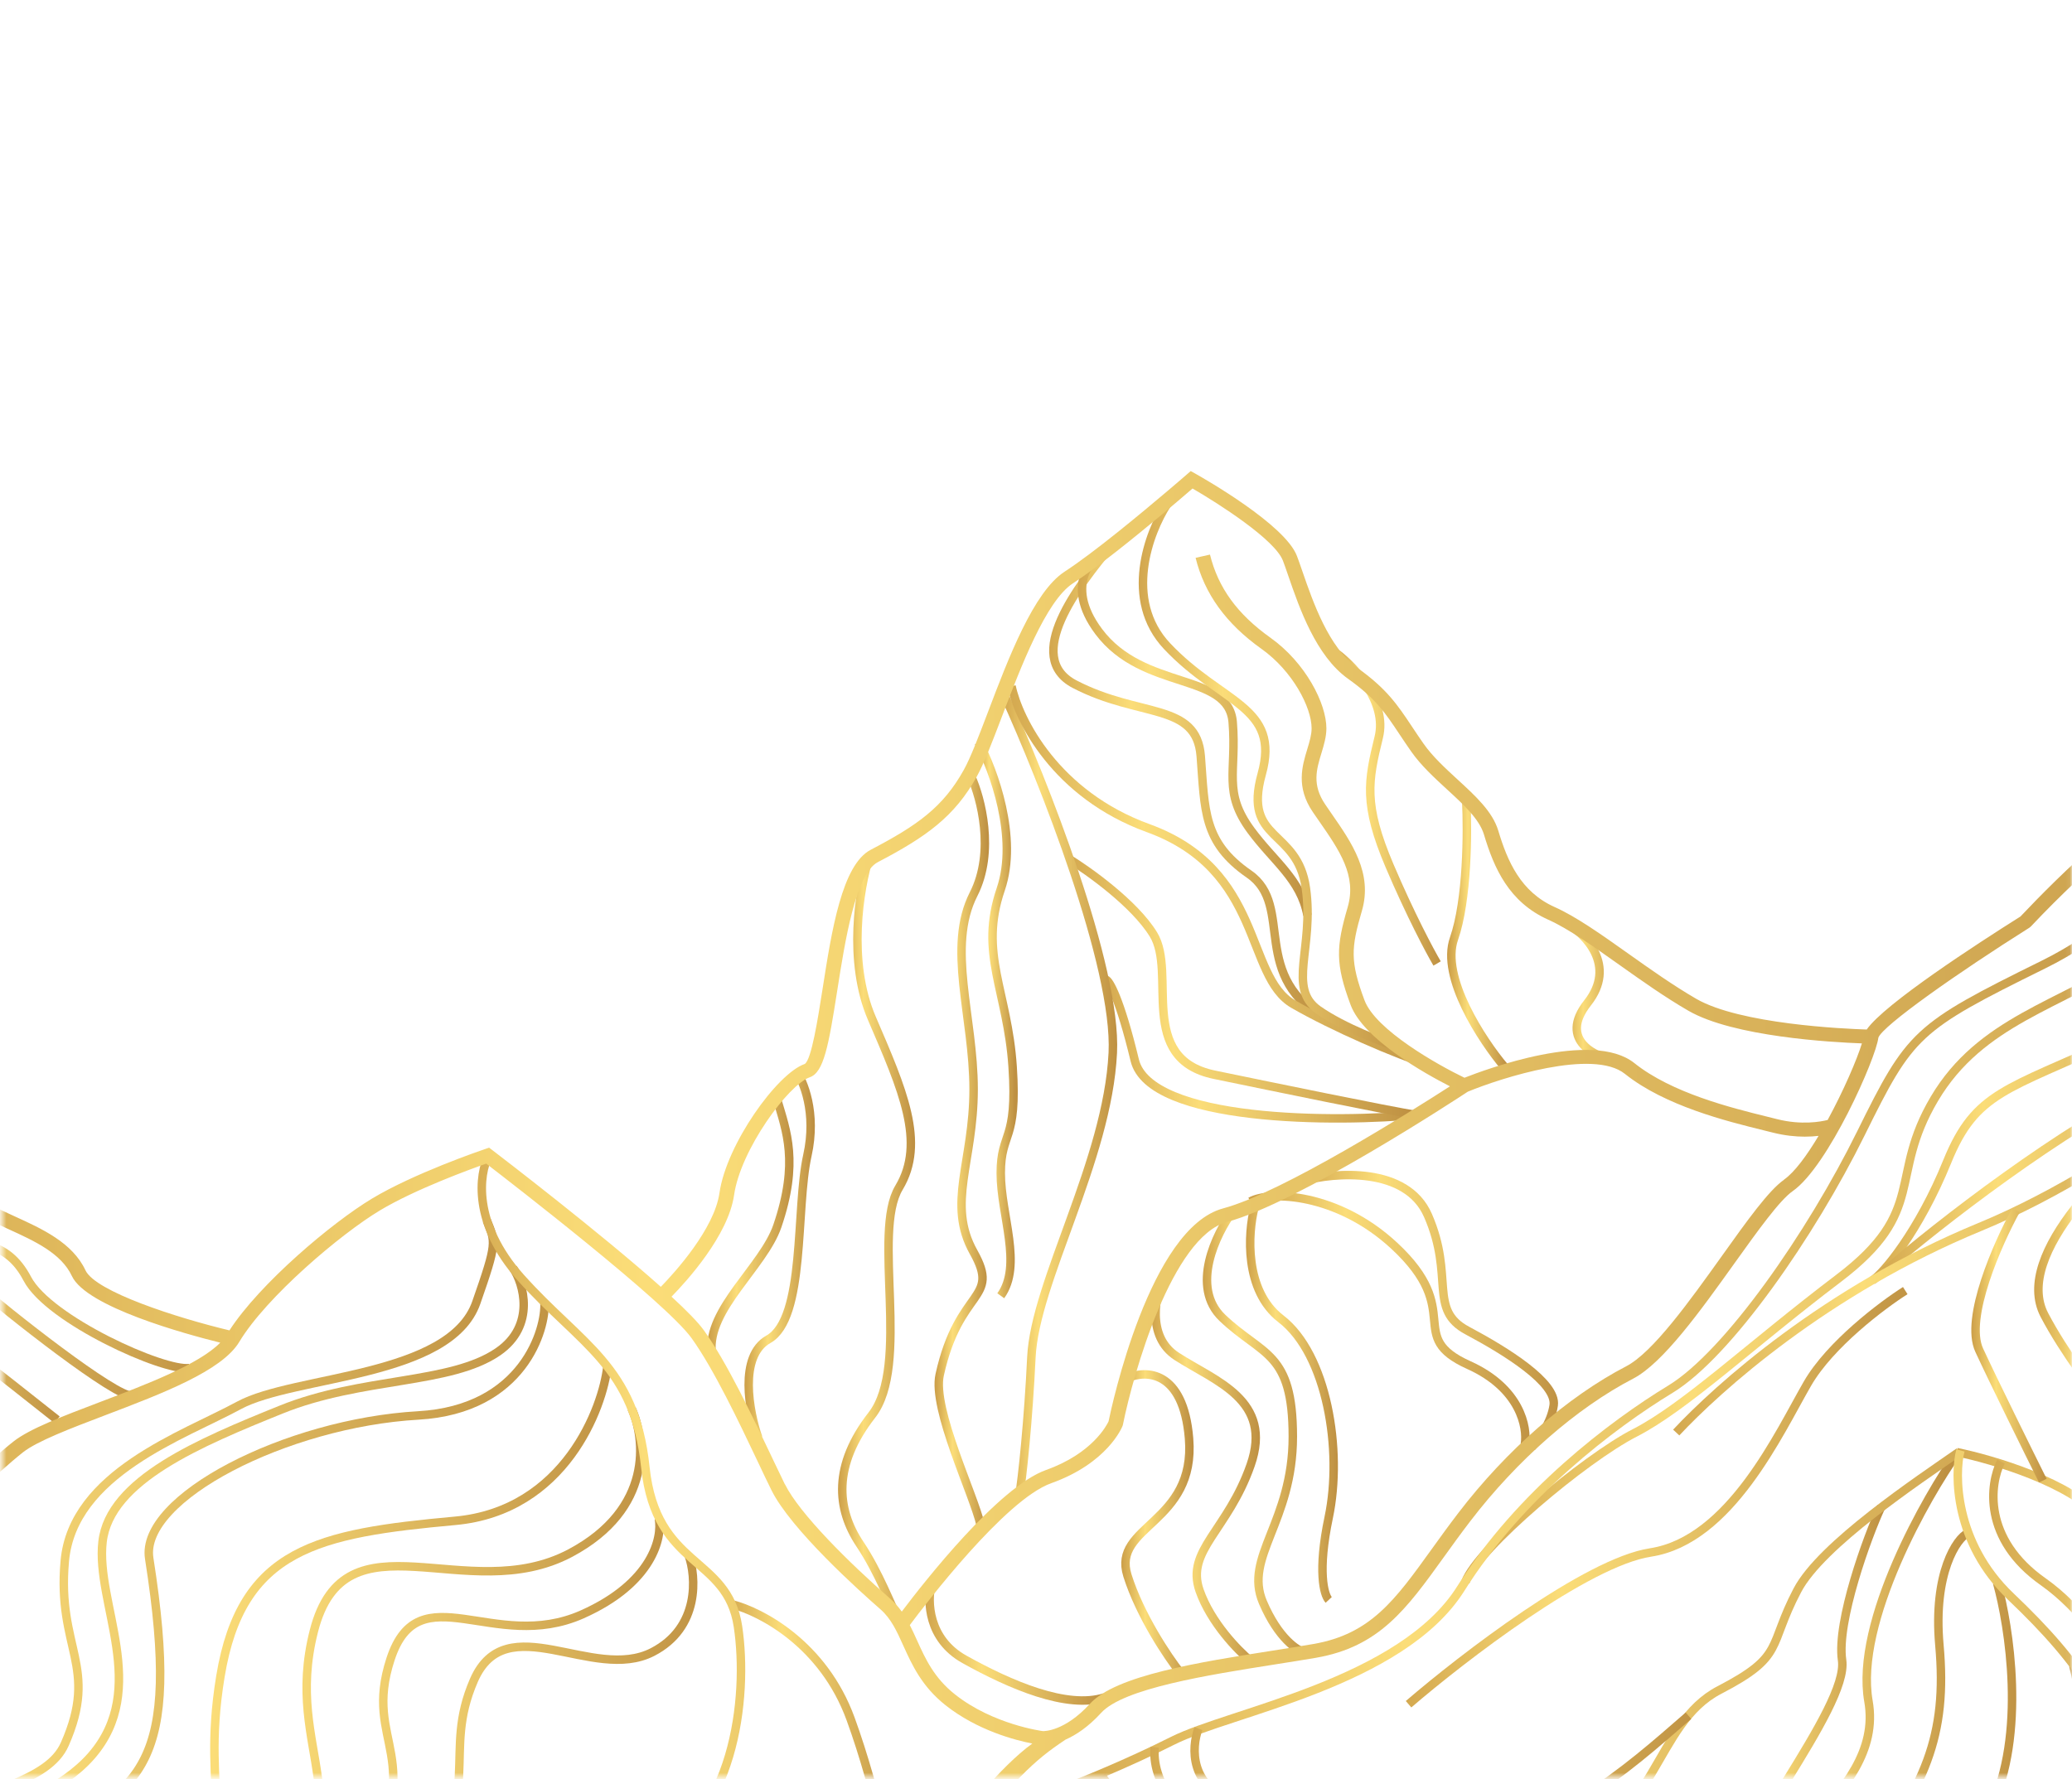 <svg width="489" height="420" viewBox="0 0 489 420" fill="none" xmlns="http://www.w3.org/2000/svg">
<mask id="mask0_294_5203" style="mask-type:alpha" maskUnits="userSpaceOnUse" x="0" y="0" width="489" height="420">
<rect x="0.536" y="0.481" width="488.395" height="418.982" fill="#1A2714"/>
</mask>
<g mask="url(#mask0_294_5203)">
<path d="M517.773 196.464C518.484 201.391 516.538 217.028 503.13 226.072C486.371 237.377 467.479 240.855 456.51 259.406C445.54 277.957 454.986 285.783 433.961 301.725C412.936 317.668 397.701 332.161 385.817 338.248C373.933 344.335 348.881 365.35 345.834 373.466" stroke="url(#paint0_linear_294_5203)" stroke-width="2"/>
<path d="M512.204 263.662C499.304 273.304 474.921 296.029 482.503 310.454C491.98 328.485 509.751 345.013 509.356 357.41C509.04 367.327 509.224 372.811 509.356 374.314" stroke="url(#paint1_linear_294_5203)" stroke-width="2"/>
<path d="M260.998 231.242C261.799 231.496 264.28 235.659 267.803 250.281C271.326 264.903 315.146 265.125 335.294 263.094" stroke="url(#paint2_linear_294_5203)" stroke-width="2"/>
<path d="M526.593 208.101C525.984 216.603 519.646 235.985 499.169 245.492C473.573 257.377 466.26 257.667 459.557 274.189C452.853 290.711 444.35 300.785 441.912 302.235" stroke="url(#paint3_linear_294_5203)" stroke-width="2"/>
<path d="M262.082 129.062C254.639 138.03 241.304 155.086 253.61 161.506C268.991 169.53 282.388 165.754 283.381 178.498C284.373 191.242 283.877 198.794 294.793 206.346C305.709 213.898 294.427 230.809 313.781 241.059" stroke="url(#paint4_linear_294_5203)" stroke-width="2"/>
<path d="M530.536 227.909C532.568 232.45 531.408 245.203 509.225 255.637C487.042 266.072 457.085 289.316 444.795 300.041" stroke="url(#paint5_linear_294_5203)" stroke-width="2"/>
<path d="M252.268 202.745C256.805 205.537 267.723 213.268 272.207 220.58C277.811 229.718 268.204 249.9 286.617 253.708C301.348 256.754 326.612 261.96 335.018 263.356" stroke="url(#paint6_linear_294_5203)" stroke-width="2"/>
<path d="M511.138 191.131C511.264 196.159 509.884 214.058 482.198 227.727C452.14 242.568 450.86 243.89 439.155 267.595C427.451 291.3 407.817 319.674 394.225 327.935C380.632 336.195 358.733 352.717 344.763 374.985C330.793 397.254 290.394 404.078 276.801 410.902C265.927 416.361 255.406 420.6 251.504 422.036C254.147 427.663 263.36 439.923 279.067 443.945C298.7 448.974 301.343 454.72 312.67 452.565" stroke="url(#paint7_linear_294_5203)" stroke-width="2"/>
<path d="M262.637 128.535C258.003 130.664 250.843 137.748 259.281 149.059C269.829 163.197 289.966 158.636 290.924 170.494C291.883 182.352 288.527 186.913 295.239 196.034C300.609 203.332 306.967 207.541 308.565 216.054" stroke="url(#paint8_linear_294_5203)" stroke-width="2"/>
<path d="M489.295 393.161C492.138 403.678 494.223 428.861 479.818 445.449C465.413 462.036 446.438 485.015 438.751 494.431" stroke="url(#paint9_linear_294_5203)" stroke-width="2"/>
<path d="M471.32 373.652C474.163 383.769 478.302 409.568 469.709 427.118C458.969 449.054 448.228 449.655 447.596 470.39C447.091 486.978 424.851 514.965 413.795 526.885" stroke="url(#paint10_linear_294_5203)" stroke-width="2"/>
<path d="M443.988 355.661C440.695 362.708 433.417 382.806 434.734 391.89C436.38 403.245 407.979 436.135 406.744 450.622C405.51 465.109 412.095 477.247 413.742 492.126C415.059 504.029 410.047 514.381 407.166 518.166" stroke="url(#paint11_linear_294_5203)" stroke-width="2"/>
<path d="M461.863 343.154C455.019 352.67 437.677 382.823 440.962 401.575C445.069 425.014 409.688 437.335 413.163 459.272C416.638 481.209 428.642 493.53 422.956 508.555C418.407 520.575 414.532 525.583 413.163 526.585" stroke="url(#paint12_linear_294_5203)" stroke-width="2"/>
<path d="M464.4 361.914C461.873 363.016 456.189 371.284 457.705 388.353C459.601 409.689 454.546 421.709 438.435 442.444C422.324 463.179 434.013 474.898 432.749 492.328C431.738 506.271 419.692 521.377 413.795 527.186" stroke="url(#paint13_linear_294_5203)" stroke-width="2"/>
<path d="M461.795 342.792C470.298 344.525 489.005 350.071 495.807 358.391C504.31 368.791 515.243 382.657 529.819 393.057C544.396 403.456 552.292 430.033 567.476 438.7C579.623 445.633 594.753 454.275 600.422 457.549" stroke="url(#paint14_linear_294_5203)" stroke-width="2"/>
<path d="M237.143 164.306C246.054 183.908 263.624 228.198 262.622 248.541C261.369 273.97 244.244 302.578 243.408 320.459C242.74 334.763 241.226 349.449 240.53 353.157" stroke="url(#paint15_linear_294_5203)" stroke-width="2"/>
<path d="M296.037 285.095C294.506 291.055 293.615 304.644 302.303 311.319C313.163 319.663 316.922 342.311 313.58 358.205C310.907 370.919 312.467 376.482 313.58 377.674" stroke="url(#paint16_linear_294_5203)" stroke-width="2"/>
<path d="M527.39 216.839C527.39 220.691 529.212 229.55 536.5 234.172C545.611 239.95 503.703 274.615 467.261 289.637C430.819 304.659 405.31 327.77 395.592 338.169" stroke="url(#paint17_linear_294_5203)" stroke-width="2"/>
<path d="M332.426 402.301C345.181 391.324 374.456 368.791 389.519 366.48C408.347 363.591 419.887 338.17 426.568 326.615C431.912 317.37 444.181 308.126 449.647 304.66" stroke="url(#paint18_linear_294_5203)" stroke-width="2"/>
<path d="M462.332 342.743C452.67 349.468 429.848 364.633 424.192 375.393C417.122 388.844 421.364 390.862 405.81 398.932C390.257 407.002 391.671 429.868 366.219 439.956C345.858 448.027 321.914 451.838 312.488 452.735C307.068 463.271 291.702 485.689 273.603 491.069C255.504 496.449 239.668 500.484 234.012 501.829C238.018 506.537 249.707 516.356 264.413 517.97C282.794 519.988 295.52 494.432 306.832 491.069C318.144 487.706 329.456 470.893 342.181 472.238C354.907 473.583 356.321 485.689 376.117 491.069C395.913 496.449 404.397 514.608 417.122 532.094C429.848 549.579 445.402 541.509 468.733 559.667C487.397 574.194 509.974 608.314 518.929 623.558" stroke="url(#paint19_linear_294_5203)" stroke-width="2"/>
<path d="M462.671 342.387C461.221 347.851 461.172 364.16 474.572 376.906C491.321 392.839 500.098 405.818 502.54 425.567C504.983 445.317 498.876 451.9 513.124 467.777C527.372 483.654 502.54 477.845 502.54 487.913C502.54 497.982 490.568 506.888 474.572 505.727C458.575 504.565 465.089 520.442 455.319 523.927C445.549 527.412 429.416 520.223 423.044 527.113C418.449 532.081 421.797 538.628 427.496 541.339" stroke="url(#paint20_linear_294_5203)" stroke-width="2"/>
<path d="M475.79 285.661C471.446 293.55 463.627 311.205 467.102 318.718C470.577 326.231 478.554 342.384 482.108 349.521" stroke="url(#paint21_linear_294_5203)" stroke-width="2"/>
<path d="M172.825 378.729C179.722 380.518 194.339 388.203 200.735 405.739C207.13 423.275 211.443 445.193 212.697 451.754" stroke="url(#paint22_linear_294_5203)" stroke-width="2"/>
<path d="M315.612 154.38C319.718 157.482 327.422 165.753 325.393 174.024C322.857 184.363 321.771 189.877 327.929 204.352C332.857 215.931 337.47 224.57 339.16 227.442" stroke="url(#paint23_linear_294_5203)" stroke-width="2"/>
<path d="M346.044 189.188C346.406 196.196 346.334 212.485 343.146 221.584C339.958 230.682 349.788 245.593 355.101 251.911" stroke="url(#paint24_linear_294_5203)" stroke-width="2"/>
<path d="M369.593 217.792C374.182 220.435 381.62 227.925 374.665 236.747C367.709 245.57 376.63 249.864 382.185 250.438" stroke="url(#paint25_linear_294_5203)" stroke-width="2"/>
<path d="M229.294 183.524C231.429 188.221 234.899 201.007 229.775 211.06C223.37 223.626 229.775 240 229.775 257.135C229.775 274.271 223.37 284.171 229.775 295.595C236.18 307.019 226.339 303.863 221.769 324.535C219.976 332.644 229.818 352.862 231.419 359.97" stroke="url(#paint26_linear_294_5203)" stroke-width="2"/>
<path d="M205.179 202.162C202.777 209.777 199.993 226.978 205.757 240.382C212.962 257.136 218.567 269.702 212.162 280.364C205.757 291.026 214.964 322.251 205.757 334.055C196.55 345.86 197.351 356.141 202.955 364.518C207.438 371.22 210.56 379.582 211.761 381.74" stroke="url(#paint27_linear_294_5203)" stroke-width="2"/>
<path d="M187.744 252.566C189.612 255.105 192.788 262.695 190.546 272.748C187.744 285.314 190.146 311.208 181.339 316.158C174.294 320.118 176.802 333.293 178.937 339.386" stroke="url(#paint28_linear_294_5203)" stroke-width="2"/>
<path d="M230.976 175.267C234.445 181.74 240.343 197.733 236.18 209.918C230.976 225.15 237.781 233.908 238.982 251.805C240.183 269.702 236.18 267.036 236.18 276.937C236.18 286.837 241.384 298.642 236.18 305.877" stroke="url(#paint29_linear_294_5203)" stroke-width="2"/>
<path d="M295.104 283.615C299.64 281.076 315.599 281.583 329.049 294.072C345.861 309.685 331.45 315.396 346.662 322.251C358.831 327.734 360.539 336.974 359.872 340.909" stroke="url(#paint30_linear_294_5203)" stroke-width="2"/>
<path d="M238.724 161.978C240.378 169.844 249.144 187.56 270.976 195.49C298.266 205.402 293.801 230.418 305.213 237.026C314.343 242.312 329.785 249.065 337.228 251.268" stroke="url(#paint31_linear_294_5203)" stroke-width="2"/>
<path d="M275.441 119.025C271.141 125.633 265.121 141.587 275.441 152.537C288.342 166.226 302.235 166.698 297.77 182.746C293.304 198.794 306.205 195.49 308.19 209.65C310.174 223.81 303.724 233.25 311.167 238.442C317.121 242.595 326.548 246.151 330.518 247.41" stroke="url(#paint32_linear_294_5203)" stroke-width="2"/>
<path d="M128.49 307.444C128.905 313.563 123.612 332.712 98.711 334.133C67.585 335.91 32.976 353.627 35.214 367.888C43 417.501 32.724 421.776 10.935 434.212C-10.853 446.648 -27.662 468.559 -20.814 496.392C-13.966 524.225 -5.251 559.756 -34.509 578.706C-57.916 593.866 -76.219 609.104 -82.444 614.829" stroke="url(#paint33_linear_294_5203)" stroke-width="2"/>
<path d="M143.347 322.521C142.31 332.194 133.324 356.636 107.426 359.005C75.055 361.966 57.002 365.519 52.022 395.721C47.041 425.922 58.247 430.659 40.194 455.531C22.14 480.403 4.087 485.141 9.067 513.565C14.048 541.99 43.929 571.007 40.194 601.801" stroke="url(#paint34_linear_294_5203)" stroke-width="2"/>
<path d="M114.882 288.081C116.957 293.213 117.387 293.273 112.407 307.485C106.182 325.251 69.453 324.658 56.38 331.765C43.306 338.871 17.16 347.754 15.293 368.48C13.425 389.207 23.386 393.352 15.293 411.71C7.2 430.067 -44.638 415.85 -44.638 500.928" stroke="url(#paint35_linear_294_5203)" stroke-width="2"/>
<path d="M121.114 299.394C123.507 302.885 126.531 312.91 117.533 319.102C106.285 326.842 85.465 325.02 66.32 332.76C47.175 340.5 25.877 349.378 24.202 363.948C22.526 378.517 35.449 398.55 21.569 414.485C7.689 430.421 -24.857 430.648 -30.361 459.104C-34.764 481.869 -40.97 514.574 -43.523 528.081L-44.638 538.685" stroke="url(#paint36_linear_294_5203)" stroke-width="2"/>
<path d="M149.06 332.503C152.296 339.613 154.193 356.147 134.647 366.59C110.215 379.644 81.431 356.084 74.067 385.056C66.704 414.029 87.121 424.854 64.361 454.782C41.602 484.71 30.892 487.575 26.206 506.678C21.521 525.781 64.361 558.575 64.361 582.135C64.361 600.983 61.014 613.336 59.341 617.157" stroke="url(#paint37_linear_294_5203)" stroke-width="2"/>
<path d="M155.484 358.471C156.377 362.932 154.01 373.701 137.397 381.093C116.63 390.333 98.878 371.216 92.18 391.607C85.481 411.999 101.558 414.229 85.146 442.905C68.734 471.58 31.22 495.795 39.929 514.912C48.637 534.029 76.102 548.367 79.117 569.715C81.528 586.793 80.122 609.329 79.117 618.463" stroke="url(#paint38_linear_294_5203)" stroke-width="2"/>
<path d="M162.531 367.173C164.288 372.094 165.241 384.192 153.997 389.986C139.943 397.228 119.447 379.123 111.834 396.671C104.221 414.218 114.469 421.739 98.658 447.921C82.846 474.103 47.417 487.751 53.566 507.248C59.715 526.745 87.531 533.987 90.459 556.27C92.802 574.096 90.264 571.654 90.459 583.631" stroke="url(#paint39_linear_294_5203)" stroke-width="2"/>
<path d="M290.994 285.827C286.98 291.224 280.863 303.836 288.502 311.103C298.052 320.187 305.11 319.002 305.11 339.144C305.11 359.286 293.485 367.58 298.052 378.243C301.705 386.774 306.217 389.697 308.016 390.092" stroke="url(#paint40_linear_294_5203)" stroke-width="2"/>
<path d="M274.802 300.834C272.726 305.311 270.401 315.447 277.708 320.187C286.842 326.111 300.543 330.455 295.145 345.858C289.748 361.261 279.784 366 283.105 375.479C285.762 383.062 292.239 389.697 295.145 392.066" stroke="url(#paint41_linear_294_5203)" stroke-width="2"/>
<path d="M266.083 325.321C270.373 323.346 279.286 323.425 280.614 339.539C282.275 359.681 262.346 360.076 266.083 371.924C269.072 381.403 275.632 391.145 278.538 394.831" stroke="url(#paint42_linear_294_5203)" stroke-width="2"/>
<path d="M183.466 259.758C185.568 266.931 188.587 274.388 183.466 289.392C180.191 298.989 166.853 309.026 167.966 319.257" stroke="url(#paint43_linear_294_5203)" stroke-width="2"/>
<path d="M307.336 278.809C315.124 276.692 331.962 275.351 337.005 286.923C343.31 301.388 337.005 309.149 346.277 314.088C355.549 319.027 367.417 326.436 366.675 331.728C366.081 335.961 362.966 340.077 361.483 341.606" stroke="url(#paint44_linear_294_5203)" stroke-width="2"/>
<path d="M219.811 374.062C218.822 377.943 218.995 386.904 227.599 391.702C238.355 397.7 251.779 403.52 260.679 400.697" stroke="url(#paint45_linear_294_5203)" stroke-width="2"/>
<path d="M-44.606 239.992C-44.606 244.669 -43.596 252.699 -37.327 255.856C-29.491 259.803 -20.733 259.364 -17.506 266.818C-14.28 274.273 -19.35 286.55 -12.436 290.497C-5.521 294.443 1.393 292.251 6.463 301.898C11.534 311.544 38.73 323.822 44.723 322.945" stroke="url(#paint46_linear_294_5203)" stroke-width="2"/>
<path d="M-44.693 266.166C-42.8 263.865 -37.977 261.065 -29.902 268.266C-19.808 277.268 -28.009 284.769 -23.909 291.671C-19.808 298.572 -14.13 295.872 -6.245 302.773C1.641 309.674 27.507 330.078 31.292 329.478" stroke="url(#paint47_linear_294_5203)" stroke-width="2"/>
<path d="M-44.65 281.541C-43.072 278.069 -39.142 273.621 -35.355 281.951C-30.621 292.365 -36.539 298.557 -28.846 303.06C-22.692 306.663 1.924 325.951 13.463 335.145" stroke="url(#paint48_linear_294_5203)" stroke-width="2"/>
<path d="M472.239 345.017C469.59 350.267 467.868 363.288 482.173 373.368C500.055 385.968 512.639 415.579 510.652 433.849C508.665 452.12 510.652 457.79 531.183 476.06C551.714 494.331 567.61 501.891 570.921 523.942C574.232 545.992 562.973 561.113 580.193 580.013C593.969 595.133 605.36 609.834 609.334 615.294" stroke="url(#paint49_linear_294_5203)" stroke-width="2"/>
<path d="M260.064 419.224C264.69 426.107 279.563 440.481 302.051 442.918C324.538 445.355 357.914 440.323 371.791 437.502" stroke="url(#paint50_linear_294_5203)" stroke-width="2"/>
<path d="M272.518 412.455C271.806 419.337 276.645 433.44 301.695 434.794C333.007 436.487 376.061 435.471 383.534 426.332" stroke="url(#paint51_linear_294_5203)" stroke-width="2"/>
<path d="M282.837 408.054C281.176 412.454 280.631 422.067 291.732 425.316C305.609 429.378 361.117 432.763 372.503 425.316C383.889 417.87 390.294 412.116 398.478 405.008" stroke="url(#paint52_linear_294_5203)" stroke-width="2"/>
<path d="M115.315 272.791C113.073 277.056 111.448 288.785 122.881 301.58C137.172 317.573 149.782 322.371 152.304 346.362C154.826 370.353 171.639 367.154 174.161 383.947C176.683 400.741 173.32 430.329 152.304 439.126C122.713 450.001 110.832 462.316 108.59 467.115C118.578 482.459 152.304 498.068 153.369 498.068C174.9 498.068 219.598 499.959 233.889 501.825C239.213 509.822 251.67 529.81 248.98 540.686C245.617 554.28 235.529 571.873 221.238 575.072C206.947 578.271 189.293 591.865 174.161 604.66" stroke="url(#paint53_linear_294_5203)" stroke-width="2"/>
<path fill-rule="evenodd" clip-rule="evenodd" d="M572.193 257.258C564.095 247.143 534.875 215.644 531.729 212.253L531.613 212.128C530.043 209.55 519.505 192.622 513.038 189.546C506.281 186.327 485.589 207.094 476.831 216.354C466.712 222.727 444.741 236.978 440.554 243.03C435.181 242.864 410.64 241.757 400.3 235.772C394.91 232.645 389.532 228.834 384.34 225.154L384.319 225.139C377.98 220.636 371.99 216.388 366.907 214.119C358.894 210.535 355.777 203.343 353.602 196.096C352.252 191.593 348.228 187.898 343.96 183.981L343.897 183.924C341.032 181.286 338.071 178.56 335.969 175.561C335.052 174.258 334.254 173.059 333.51 171.941L333.482 171.899C333.396 171.769 333.31 171.64 333.224 171.512L333.205 171.482C329.772 166.331 327.291 162.607 320.267 157.593C313.583 152.824 309.886 142.14 307.432 135.048L307.415 135C307.351 134.815 307.287 134.632 307.225 134.451L307.139 134.204C306.77 133.135 306.426 132.141 306.089 131.261C303.321 123.881 284.281 113.038 282.13 111.821L281.013 111.202L280.059 112.031C280.059 112.031 278.28 113.58 275.535 115.904C269.417 121.093 258.135 130.475 251.238 134.956C243.945 139.703 237.99 155.369 233.21 167.96L233.029 168.434L233.029 168.435C230.896 174.031 229.06 178.85 227.476 181.713C222.579 190.553 216.496 194.846 205.494 200.599C198.713 204.14 196.282 219.674 194.142 233.371L194.106 233.598C192.993 240.668 191.496 250.177 189.92 251.162C183.372 253.43 171.438 270.148 169.798 281.599C168.577 290.129 159.261 300.375 155.957 303.771C141.606 290.959 118.232 273.06 116.267 271.556L116.267 271.555L116.191 271.498L115.435 270.922L114.516 271.232L114.458 271.252C113.204 271.682 97.671 277.007 87.8 282.938C78.309 288.647 61.328 302.975 54.152 314.05C41.742 311.085 22.528 304.9 20.166 299.866C17.122 293.355 9.91 290.069 3.553 287.173L3.534 287.164C1.487 286.235 -0.443 285.35 -2.188 284.398C-5.294 282.705 -5.596 280.338 -5.875 275.934L-5.877 275.903C-6.098 272.523 -6.371 268.331 -8.911 263.963C-12.807 257.291 -15.645 256.307 -19.576 254.957L-19.604 254.947C-21.365 254.341 -23.358 253.655 -25.927 252.279C-32.382 248.827 -42.056 229.309 -44.348 223.323L-44.348 230.015C-43.999 230.945 -36.546 250.41 -27.637 255.178C-24.809 256.688 -22.57 257.463 -20.783 258.081L-20.744 258.094C-17.07 259.362 -15.221 260 -11.958 265.578C-9.783 269.296 -9.562 272.77 -9.353 276.133C-9.074 280.504 -8.806 284.62 -3.921 287.286C-2.141 288.249 -0.244 289.121 1.749 290.037L2.022 290.163L2.053 290.177C8.149 292.96 14.448 295.836 16.968 301.227C20.387 308.529 43.731 314.902 51.977 316.949C46.987 322.06 34.612 326.785 23.54 330.989C14.665 334.364 7 337.284 3.209 340.261C0.138 342.673 -4.456 346.844 -9.771 351.69L-9.812 351.726C-20.075 361.069 -32.846 372.695 -40.977 377.248L-39.209 380.113C-30.707 375.356 -17.762 363.573 -7.352 354.091L-7.228 353.977L-7.227 353.977C-2.011 349.234 2.488 345.144 5.43 342.828C8.793 340.191 16.548 337.236 24.767 334.105L24.842 334.076C38.38 328.931 52.373 323.598 56.467 316.772C62.829 306.172 80.368 291.313 89.638 285.748C98.035 280.703 111.19 275.934 114.749 274.684C120.518 279.121 157.086 307.356 163.215 315.887C168.476 323.206 174.43 335.753 178.799 344.96L178.847 345.062C180.057 347.629 181.15 349.931 182.069 351.778C186.663 361.061 202.911 375.643 207.785 379.892C210.309 382.094 211.646 385.059 213.193 388.489L213.218 388.544C215.247 393.022 217.543 398.089 223.138 402.529C230.648 408.483 239.616 410.801 243.626 411.585C239.918 414.251 235.298 418.97 233.051 421.73L212.501 450.228L212.541 450.258C210.959 452.906 199.2 472.26 191.433 475.743C183.092 479.483 143.372 500.946 139.246 507.176C134.164 514.85 128.719 523.174 123.417 531.278C110.786 550.586 98.972 568.645 94.84 573.688L71.037 609.013L68.323 617.002C77.099 605.049 83.082 596.62 87.574 590.291C90.941 585.548 93.471 581.984 95.712 578.999C98.808 574.876 135.9 521.088 141.627 509.407C144.03 504.506 184.76 481.75 189.169 479.597C189.705 479.335 190.217 479.101 190.719 478.871C195.66 476.609 199.63 474.792 214.958 452.098L214.977 452.112C216.132 450.228 219.879 444.646 225.623 437.392C239.351 420.055 243.87 415.67 251.507 410.636C253.887 409.586 256.803 407.704 259.868 404.344C265.141 398.554 284.959 395.424 300.917 392.903L300.983 392.892C304.368 392.361 307.601 391.852 310.556 391.343C325.507 388.755 331.882 379.899 340.716 367.625L340.726 367.611C342.68 364.889 344.704 362.079 346.995 359.092C358.045 344.653 372.06 332.383 385.447 325.435C392.495 321.773 401.405 309.315 409.267 298.317L409.402 298.128C414.865 290.497 420.005 283.318 423.096 281.168C431.436 275.348 442.729 249.856 443.299 244.966C444.218 242.178 462.141 229.576 478.936 218.999L479.274 218.722C493.684 203.454 508.723 191.195 511.48 192.5C516.283 194.791 525.53 208.742 528.682 213.92L528.879 214.186C529.205 214.529 561.109 248.883 569.413 259.25C578.276 270.314 592.861 270.435 593.478 270.435V267.116C593.35 267.116 579.974 266.961 572.181 257.236L572.193 257.258ZM182.563 344.825L182.561 344.822C182.388 344.458 182.213 344.088 182.034 343.713L182.018 343.68L182.018 343.679C177.6 334.355 171.56 321.609 166.111 314.028C164.739 312.114 161.994 309.326 158.481 306.095C162.006 302.499 171.88 291.667 173.253 282.075C174.788 271.387 186.035 256.063 191.106 254.304C194.421 253.153 195.549 246.858 197.585 233.88C199.411 222.229 201.911 206.275 207.168 203.52C218.543 197.568 225.278 192.81 230.547 183.273C232.249 180.187 234.153 175.2 236.358 169.425L236.478 169.111C240.852 157.604 246.841 141.86 253.204 137.711C258.996 133.938 267.719 126.879 274.081 121.569L274.271 121.409L274.274 121.407C275.584 120.307 276.796 119.29 277.849 118.393C279.396 117.077 280.653 116.003 281.443 115.317C287.654 118.913 300.925 127.41 302.786 132.378C303.152 133.343 303.528 134.434 303.938 135.626L303.938 135.626L304.077 136.029C306.659 143.52 310.567 154.838 318.151 160.238C324.645 164.863 326.864 168.194 330.199 173.2L330.247 173.271C331.084 174.532 331.991 175.893 333.038 177.387C335.364 180.706 338.481 183.572 341.505 186.349C345.425 189.945 349.124 193.352 350.217 196.992C352.613 204.981 356.114 212.947 365.395 217.107C370.164 219.242 376.014 223.391 382.202 227.784C387.471 231.523 392.914 235.385 398.462 238.593C409.093 244.745 432.25 246.039 439.415 246.305C438.275 250.067 435.076 257.502 431.331 264.383C429.749 264.782 425.167 265.656 419.34 264.173C418.642 263.996 417.886 263.808 417.083 263.609C408.662 261.529 394.577 258.044 385.726 250.963C375.828 243.03 350.438 252.512 345.623 254.415C339.319 251.383 324.641 243.14 322.024 236.115C318.593 226.932 318.86 223.734 321.407 215.038C324.012 206.131 319.046 198.973 314.243 192.058L314.239 192.053C313.74 191.335 313.241 190.618 312.754 189.889C309.602 185.253 310.695 181.624 311.87 177.774L311.888 177.713C312.452 175.84 313.033 173.913 313.033 171.943C313.033 166.046 308.101 156.431 299.832 150.545C292.028 144.991 287.491 138.751 285.561 130.918L282.165 131.681C284.27 140.201 289.364 147.237 297.75 153.201C305.043 158.39 309.544 166.964 309.544 171.943C309.544 173.459 309.051 175.095 308.532 176.818L308.52 176.856C307.311 180.839 305.81 185.795 309.834 191.693C309.952 191.864 310.07 192.036 310.189 192.208C310.323 192.401 310.456 192.595 310.59 192.788C310.843 193.153 311.096 193.518 311.346 193.883C316.115 200.754 320.233 206.695 318.058 214.153C315.324 223.524 315.103 227.452 318.755 237.232C321.779 245.309 336.167 253.364 342.192 256.439C333.422 262.093 302.728 281.488 288.678 285.25C271.336 289.886 262.345 332.029 261.624 335.536C261.194 336.466 257.763 343.126 246.865 347.01C235.676 351.004 218.136 373.386 212.821 380.434C212.065 379.372 211.204 378.365 210.158 377.447C200.364 368.906 188.675 357.299 185.244 350.362L185.232 350.384C184.46 348.819 183.56 346.925 182.563 344.825ZM421.026 278.501C417.42 281.013 412.303 288.171 406.383 296.469L406.379 296.475C398.738 307.161 390.087 319.262 383.772 322.536C369.943 329.717 355.509 342.33 344.169 357.155C341.854 360.187 339.807 363.019 337.842 365.752C329.177 377.801 323.443 385.756 309.927 388.091C307.001 388.599 303.785 389.107 300.43 389.637L300.413 389.64C283.037 392.372 263.346 395.481 257.239 402.186C251.262 408.742 246.408 408.653 246.131 408.648L246.12 408.648C246.004 408.636 234.385 407.121 225.382 399.984C220.433 396.068 218.404 391.595 216.438 387.259L216.403 387.183C215.857 385.966 215.31 384.771 214.717 383.621C218.288 378.83 237.188 354.013 248.086 350.13C261.334 345.405 264.788 336.975 264.927 336.61L265.009 336.333C267.451 324.196 276.617 291.922 289.608 288.448C306.264 283.989 343.552 259.593 346.414 257.701C354.323 254.437 375.979 247.489 383.481 253.496C392.937 261.064 407.499 264.671 416.199 266.818C416.449 266.879 416.693 266.94 416.931 267C417.163 267.058 417.391 267.114 417.612 267.169C417.894 267.239 418.168 267.307 418.432 267.371C421.235 268.079 423.783 268.322 425.934 268.322C427.156 268.322 428.237 268.245 429.191 268.134C426.411 272.781 423.503 276.753 421.014 278.479L421.026 278.501Z" fill="url(#paint54_linear_294_5203)"/>
</g>
<defs>
<linearGradient id="paint0_linear_294_5203" x1="325.706" y1="293.404" x2="524.965" y2="293.404" gradientUnits="userSpaceOnUse">
<stop stop-color="#C59541"/>
<stop offset="0.37" stop-color="#FBDD78"/>
<stop offset="1" stop-color="#BE9042"/>
</linearGradient>
<linearGradient id="paint1_linear_294_5203" x1="477.325" y1="323.827" x2="512.993" y2="323.827" gradientUnits="userSpaceOnUse">
<stop stop-color="#C59541"/>
<stop offset="0.37" stop-color="#FBDD78"/>
<stop offset="1" stop-color="#BE9042"/>
</linearGradient>
<linearGradient id="paint2_linear_294_5203" x1="252.3" y1="248.802" x2="335.612" y2="248.802" gradientUnits="userSpaceOnUse">
<stop stop-color="#C59541"/>
<stop offset="0.37" stop-color="#FBDD78"/>
<stop offset="1" stop-color="#BE9042"/>
</linearGradient>
<linearGradient id="paint3_linear_294_5203" x1="431.601" y1="259.544" x2="530.094" y2="259.544" gradientUnits="userSpaceOnUse">
<stop stop-color="#C59541"/>
<stop offset="0.37" stop-color="#FBDD78"/>
<stop offset="1" stop-color="#BE9042"/>
</linearGradient>
<linearGradient id="paint4_linear_294_5203" x1="240.935" y1="187.221" x2="311.183" y2="187.221" gradientUnits="userSpaceOnUse">
<stop stop-color="#C59541"/>
<stop offset="0.37" stop-color="#FBDD78"/>
<stop offset="1" stop-color="#BE9042"/>
</linearGradient>
<linearGradient id="paint5_linear_294_5203" x1="434.078" y1="268.106" x2="535.11" y2="268.106" gradientUnits="userSpaceOnUse">
<stop stop-color="#C59541"/>
<stop offset="0.37" stop-color="#FBDD78"/>
<stop offset="1" stop-color="#BE9042"/>
</linearGradient>
<linearGradient id="paint6_linear_294_5203" x1="243.614" y1="234.988" x2="333.442" y2="234.988" gradientUnits="userSpaceOnUse">
<stop stop-color="#C59541"/>
<stop offset="0.37" stop-color="#FBDD78"/>
<stop offset="1" stop-color="#BE9042"/>
</linearGradient>
<linearGradient id="paint7_linear_294_5203" x1="220.017" y1="335.985" x2="521.614" y2="335.985" gradientUnits="userSpaceOnUse">
<stop stop-color="#C59541"/>
<stop offset="0.37" stop-color="#FBDD78"/>
<stop offset="1" stop-color="#BE9042"/>
</linearGradient>
<linearGradient id="paint8_linear_294_5203" x1="249.135" y1="184.153" x2="308.869" y2="184.153" gradientUnits="userSpaceOnUse">
<stop stop-color="#C59541"/>
<stop offset="0.37" stop-color="#FBDD78"/>
<stop offset="1" stop-color="#BE9042"/>
</linearGradient>
<linearGradient id="paint9_linear_294_5203" x1="432.367" y1="448.294" x2="493.518" y2="448.294" gradientUnits="userSpaceOnUse">
<stop stop-color="#C59541"/>
<stop offset="0.37" stop-color="#FBDD78"/>
<stop offset="1" stop-color="#BE9042"/>
</linearGradient>
<linearGradient id="paint10_linear_294_5203" x1="406.351" y1="457.611" x2="477.652" y2="457.611" gradientUnits="userSpaceOnUse">
<stop stop-color="#C59541"/>
<stop offset="0.37" stop-color="#FBDD78"/>
<stop offset="1" stop-color="#BE9042"/>
</linearGradient>
<linearGradient id="paint11_linear_294_5203" x1="402.176" y1="445.935" x2="444.469" y2="445.935" gradientUnits="userSpaceOnUse">
<stop stop-color="#C59541"/>
<stop offset="0.37" stop-color="#FBDD78"/>
<stop offset="1" stop-color="#BE9042"/>
</linearGradient>
<linearGradient id="paint12_linear_294_5203" x1="407.525" y1="445.947" x2="459.227" y2="445.947" gradientUnits="userSpaceOnUse">
<stop stop-color="#C59541"/>
<stop offset="0.37" stop-color="#FBDD78"/>
<stop offset="1" stop-color="#BE9042"/>
</linearGradient>
<linearGradient id="paint13_linear_294_5203" x1="407.774" y1="452.709" x2="465.441" y2="452.709" gradientUnits="userSpaceOnUse">
<stop stop-color="#C59541"/>
<stop offset="0.37" stop-color="#FBDD78"/>
<stop offset="1" stop-color="#BE9042"/>
</linearGradient>
<linearGradient id="paint14_linear_294_5203" x1="445.059" y1="405.251" x2="605.363" y2="405.251" gradientUnits="userSpaceOnUse">
<stop stop-color="#C59541"/>
<stop offset="0.37" stop-color="#FBDD78"/>
<stop offset="1" stop-color="#BE9042"/>
</linearGradient>
<linearGradient id="paint15_linear_294_5203" x1="234.045" y1="265.401" x2="263.718" y2="265.401" gradientUnits="userSpaceOnUse">
<stop stop-color="#C59541"/>
<stop offset="0.37" stop-color="#FBDD78"/>
<stop offset="1" stop-color="#BE9042"/>
</linearGradient>
<linearGradient id="paint16_linear_294_5203" x1="292.655" y1="335.642" x2="315.574" y2="335.642" gradientUnits="userSpaceOnUse">
<stop stop-color="#C59541"/>
<stop offset="0.37" stop-color="#FBDD78"/>
<stop offset="1" stop-color="#BE9042"/>
</linearGradient>
<linearGradient id="paint17_linear_294_5203" x1="378.334" y1="283.084" x2="543.639" y2="283.084" gradientUnits="userSpaceOnUse">
<stop stop-color="#C59541"/>
<stop offset="0.37" stop-color="#FBDD78"/>
<stop offset="1" stop-color="#BE9042"/>
</linearGradient>
<linearGradient id="paint18_linear_294_5203" x1="318.197" y1="357.971" x2="454.491" y2="357.971" gradientUnits="userSpaceOnUse">
<stop stop-color="#C59541"/>
<stop offset="0.37" stop-color="#FBDD78"/>
<stop offset="1" stop-color="#BE9042"/>
</linearGradient>
<linearGradient id="paint19_linear_294_5203" x1="199.427" y1="495.622" x2="530.702" y2="495.622" gradientUnits="userSpaceOnUse">
<stop stop-color="#C59541"/>
<stop offset="0.37" stop-color="#FBDD78"/>
<stop offset="1" stop-color="#BE9042"/>
</linearGradient>
<linearGradient id="paint20_linear_294_5203" x1="408.5" y1="451.495" x2="521.553" y2="451.495" gradientUnits="userSpaceOnUse">
<stop stop-color="#C59541"/>
<stop offset="0.37" stop-color="#FBDD78"/>
<stop offset="1" stop-color="#BE9042"/>
</linearGradient>
<linearGradient id="paint21_linear_294_5203" x1="464.309" y1="320.427" x2="482.764" y2="320.427" gradientUnits="userSpaceOnUse">
<stop stop-color="#C59541"/>
<stop offset="0.37" stop-color="#FBDD78"/>
<stop offset="1" stop-color="#BE9042"/>
</linearGradient>
<linearGradient id="paint22_linear_294_5203" x1="167.139" y1="415.957" x2="214.163" y2="415.957" gradientUnits="userSpaceOnUse">
<stop stop-color="#C59541"/>
<stop offset="0.37" stop-color="#FBDD78"/>
<stop offset="1" stop-color="#BE9042"/>
</linearGradient>
<linearGradient id="paint23_linear_294_5203" x1="312.753" y1="194.156" x2="340.133" y2="194.156" gradientUnits="userSpaceOnUse">
<stop stop-color="#C59541"/>
<stop offset="0.37" stop-color="#FBDD78"/>
<stop offset="1" stop-color="#BE9042"/>
</linearGradient>
<linearGradient id="paint24_linear_294_5203" x1="340.996" y1="223.336" x2="355.621" y2="223.336" gradientUnits="userSpaceOnUse">
<stop stop-color="#C59541"/>
<stop offset="0.37" stop-color="#FBDD78"/>
<stop offset="1" stop-color="#BE9042"/>
</linearGradient>
<linearGradient id="paint25_linear_294_5203" x1="368.009" y1="235.054" x2="383.174" y2="235.054" gradientUnits="userSpaceOnUse">
<stop stop-color="#C59541"/>
<stop offset="0.37" stop-color="#FBDD78"/>
<stop offset="1" stop-color="#BE9042"/>
</linearGradient>
<linearGradient id="paint26_linear_294_5203" x1="220.013" y1="277.692" x2="233.068" y2="277.692" gradientUnits="userSpaceOnUse">
<stop stop-color="#C59541"/>
<stop offset="0.37" stop-color="#FBDD78"/>
<stop offset="1" stop-color="#BE9042"/>
</linearGradient>
<linearGradient id="paint27_linear_294_5203" x1="196.811" y1="298.006" x2="215.635" y2="298.006" gradientUnits="userSpaceOnUse">
<stop stop-color="#C59541"/>
<stop offset="0.37" stop-color="#FBDD78"/>
<stop offset="1" stop-color="#BE9042"/>
</linearGradient>
<linearGradient id="paint28_linear_294_5203" x1="174.921" y1="299.832" x2="191.921" y2="299.832" gradientUnits="userSpaceOnUse">
<stop stop-color="#C59541"/>
<stop offset="0.37" stop-color="#FBDD78"/>
<stop offset="1" stop-color="#BE9042"/>
</linearGradient>
<linearGradient id="paint29_linear_294_5203" x1="229.977" y1="246.372" x2="239.547" y2="246.372" gradientUnits="userSpaceOnUse">
<stop stop-color="#C59541"/>
<stop offset="0.37" stop-color="#FBDD78"/>
<stop offset="1" stop-color="#BE9042"/>
</linearGradient>
<linearGradient id="paint30_linear_294_5203" x1="291.177" y1="315.071" x2="362.531" y2="315.071" gradientUnits="userSpaceOnUse">
<stop stop-color="#C59541"/>
<stop offset="0.37" stop-color="#FBDD78"/>
<stop offset="1" stop-color="#BE9042"/>
</linearGradient>
<linearGradient id="paint31_linear_294_5203" x1="226.558" y1="210.03" x2="343.095" y2="210.03" gradientUnits="userSpaceOnUse">
<stop stop-color="#C59541"/>
<stop offset="0.37" stop-color="#FBDD78"/>
<stop offset="1" stop-color="#BE9042"/>
</linearGradient>
<linearGradient id="paint32_linear_294_5203" x1="262.366" y1="188.919" x2="333.029" y2="188.919" gradientUnits="userSpaceOnUse">
<stop stop-color="#C59541"/>
<stop offset="0.37" stop-color="#FBDD78"/>
<stop offset="1" stop-color="#BE9042"/>
</linearGradient>
<linearGradient id="paint33_linear_294_5203" x1="-108.064" y1="477.775" x2="137.336" y2="477.775" gradientUnits="userSpaceOnUse">
<stop stop-color="#C59541"/>
<stop offset="0.37" stop-color="#FBDD78"/>
<stop offset="1" stop-color="#BE9042"/>
</linearGradient>
<linearGradient id="paint34_linear_294_5203" x1="-8.121" y1="476.617" x2="148.476" y2="476.617" gradientUnits="userSpaceOnUse">
<stop stop-color="#C59541"/>
<stop offset="0.37" stop-color="#FBDD78"/>
<stop offset="1" stop-color="#BE9042"/>
</linearGradient>
<linearGradient id="paint35_linear_294_5203" x1="-83.393" y1="407.794" x2="122.473" y2="407.794" gradientUnits="userSpaceOnUse">
<stop stop-color="#C59541"/>
<stop offset="0.37" stop-color="#FBDD78"/>
<stop offset="1" stop-color="#BE9042"/>
</linearGradient>
<linearGradient id="paint36_linear_294_5203" x1="-65.451" y1="429.904" x2="130.834" y2="429.904" gradientUnits="userSpaceOnUse">
<stop stop-color="#C59541"/>
<stop offset="0.37" stop-color="#FBDD78"/>
<stop offset="1" stop-color="#BE9042"/>
</linearGradient>
<linearGradient id="paint37_linear_294_5203" x1="10.615" y1="487.336" x2="156.523" y2="487.336" gradientUnits="userSpaceOnUse">
<stop stop-color="#C59541"/>
<stop offset="0.37" stop-color="#FBDD78"/>
<stop offset="1" stop-color="#BE9042"/>
</linearGradient>
<linearGradient id="paint38_linear_294_5203" x1="24.431" y1="500.014" x2="160.481" y2="500.014" gradientUnits="userSpaceOnUse">
<stop stop-color="#C59541"/>
<stop offset="0.37" stop-color="#FBDD78"/>
<stop offset="1" stop-color="#BE9042"/>
</linearGradient>
<linearGradient id="paint39_linear_294_5203" x1="39.391" y1="502.18" x2="168.371" y2="502.18" gradientUnits="userSpaceOnUse">
<stop stop-color="#C59541"/>
<stop offset="0.37" stop-color="#FBDD78"/>
<stop offset="1" stop-color="#BE9042"/>
</linearGradient>
<linearGradient id="paint40_linear_294_5203" x1="282.045" y1="342.59" x2="308.973" y2="342.59" gradientUnits="userSpaceOnUse">
<stop stop-color="#C59541"/>
<stop offset="0.37" stop-color="#FBDD78"/>
<stop offset="1" stop-color="#BE9042"/>
</linearGradient>
<linearGradient id="paint41_linear_294_5203" x1="269.864" y1="350.502" x2="297.343" y2="350.502" gradientUnits="userSpaceOnUse">
<stop stop-color="#C59541"/>
<stop offset="0.37" stop-color="#FBDD78"/>
<stop offset="1" stop-color="#BE9042"/>
</linearGradient>
<linearGradient id="paint42_linear_294_5203" x1="263.783" y1="362.763" x2="281.337" y2="362.763" gradientUnits="userSpaceOnUse">
<stop stop-color="#C59541"/>
<stop offset="0.37" stop-color="#FBDD78"/>
<stop offset="1" stop-color="#BE9042"/>
</linearGradient>
<linearGradient id="paint43_linear_294_5203" x1="165.981" y1="291.064" x2="186.998" y2="291.064" gradientUnits="userSpaceOnUse">
<stop stop-color="#C59541"/>
<stop offset="0.37" stop-color="#FBDD78"/>
<stop offset="1" stop-color="#BE9042"/>
</linearGradient>
<linearGradient id="paint44_linear_294_5203" x1="300.129" y1="312.35" x2="369.161" y2="312.35" gradientUnits="userSpaceOnUse">
<stop stop-color="#C59541"/>
<stop offset="0.37" stop-color="#FBDD78"/>
<stop offset="1" stop-color="#BE9042"/>
</linearGradient>
<linearGradient id="paint45_linear_294_5203" x1="214.579" y1="388.527" x2="260.765" y2="388.527" gradientUnits="userSpaceOnUse">
<stop stop-color="#C59541"/>
<stop offset="0.37" stop-color="#FBDD78"/>
<stop offset="1" stop-color="#BE9042"/>
</linearGradient>
<linearGradient id="paint46_linear_294_5203" x1="-56.074" y1="284.214" x2="48.437" y2="284.214" gradientUnits="userSpaceOnUse">
<stop stop-color="#C59541"/>
<stop offset="0.37" stop-color="#FBDD78"/>
<stop offset="1" stop-color="#BE9042"/>
</linearGradient>
<linearGradient id="paint47_linear_294_5203" x1="-55.016" y1="299.494" x2="34.472" y2="299.494" gradientUnits="userSpaceOnUse">
<stop stop-color="#C59541"/>
<stop offset="0.37" stop-color="#FBDD78"/>
<stop offset="1" stop-color="#BE9042"/>
</linearGradient>
<linearGradient id="paint48_linear_294_5203" x1="-51.898" y1="308.815" x2="15.872" y2="308.815" gradientUnits="userSpaceOnUse">
<stop stop-color="#C59541"/>
<stop offset="0.37" stop-color="#FBDD78"/>
<stop offset="1" stop-color="#BE9042"/>
</linearGradient>
<linearGradient id="paint49_linear_294_5203" x1="453.583" y1="492.159" x2="615.073" y2="492.159" gradientUnits="userSpaceOnUse">
<stop stop-color="#C59541"/>
<stop offset="0.37" stop-color="#FBDD78"/>
<stop offset="1" stop-color="#BE9042"/>
</linearGradient>
<linearGradient id="paint50_linear_294_5203" x1="246.502" y1="432.475" x2="376.408" y2="432.475" gradientUnits="userSpaceOnUse">
<stop stop-color="#C59541"/>
<stop offset="0.37" stop-color="#FBDD78"/>
<stop offset="1" stop-color="#BE9042"/>
</linearGradient>
<linearGradient id="paint51_linear_294_5203" x1="258.969" y1="424.985" x2="388.124" y2="424.985" gradientUnits="userSpaceOnUse">
<stop stop-color="#C59541"/>
<stop offset="0.37" stop-color="#FBDD78"/>
<stop offset="1" stop-color="#BE9042"/>
</linearGradient>
<linearGradient id="paint52_linear_294_5203" x1="267.779" y1="418.462" x2="403.294" y2="418.462" gradientUnits="userSpaceOnUse">
<stop stop-color="#C59541"/>
<stop offset="0.37" stop-color="#FBDD78"/>
<stop offset="1" stop-color="#BE9042"/>
</linearGradient>
<linearGradient id="paint53_linear_294_5203" x1="91.493" y1="453.465" x2="255.251" y2="453.465" gradientUnits="userSpaceOnUse">
<stop stop-color="#C59541"/>
<stop offset="0.37" stop-color="#FBDD78"/>
<stop offset="1" stop-color="#BE9042"/>
</linearGradient>
<linearGradient id="paint54_linear_294_5203" x1="-121.772" y1="364.102" x2="619.834" y2="364.102" gradientUnits="userSpaceOnUse">
<stop stop-color="#C59541"/>
<stop offset="0.37" stop-color="#FBDD78"/>
<stop offset="1" stop-color="#BE9042"/>
</linearGradient>
</defs>
</svg>
